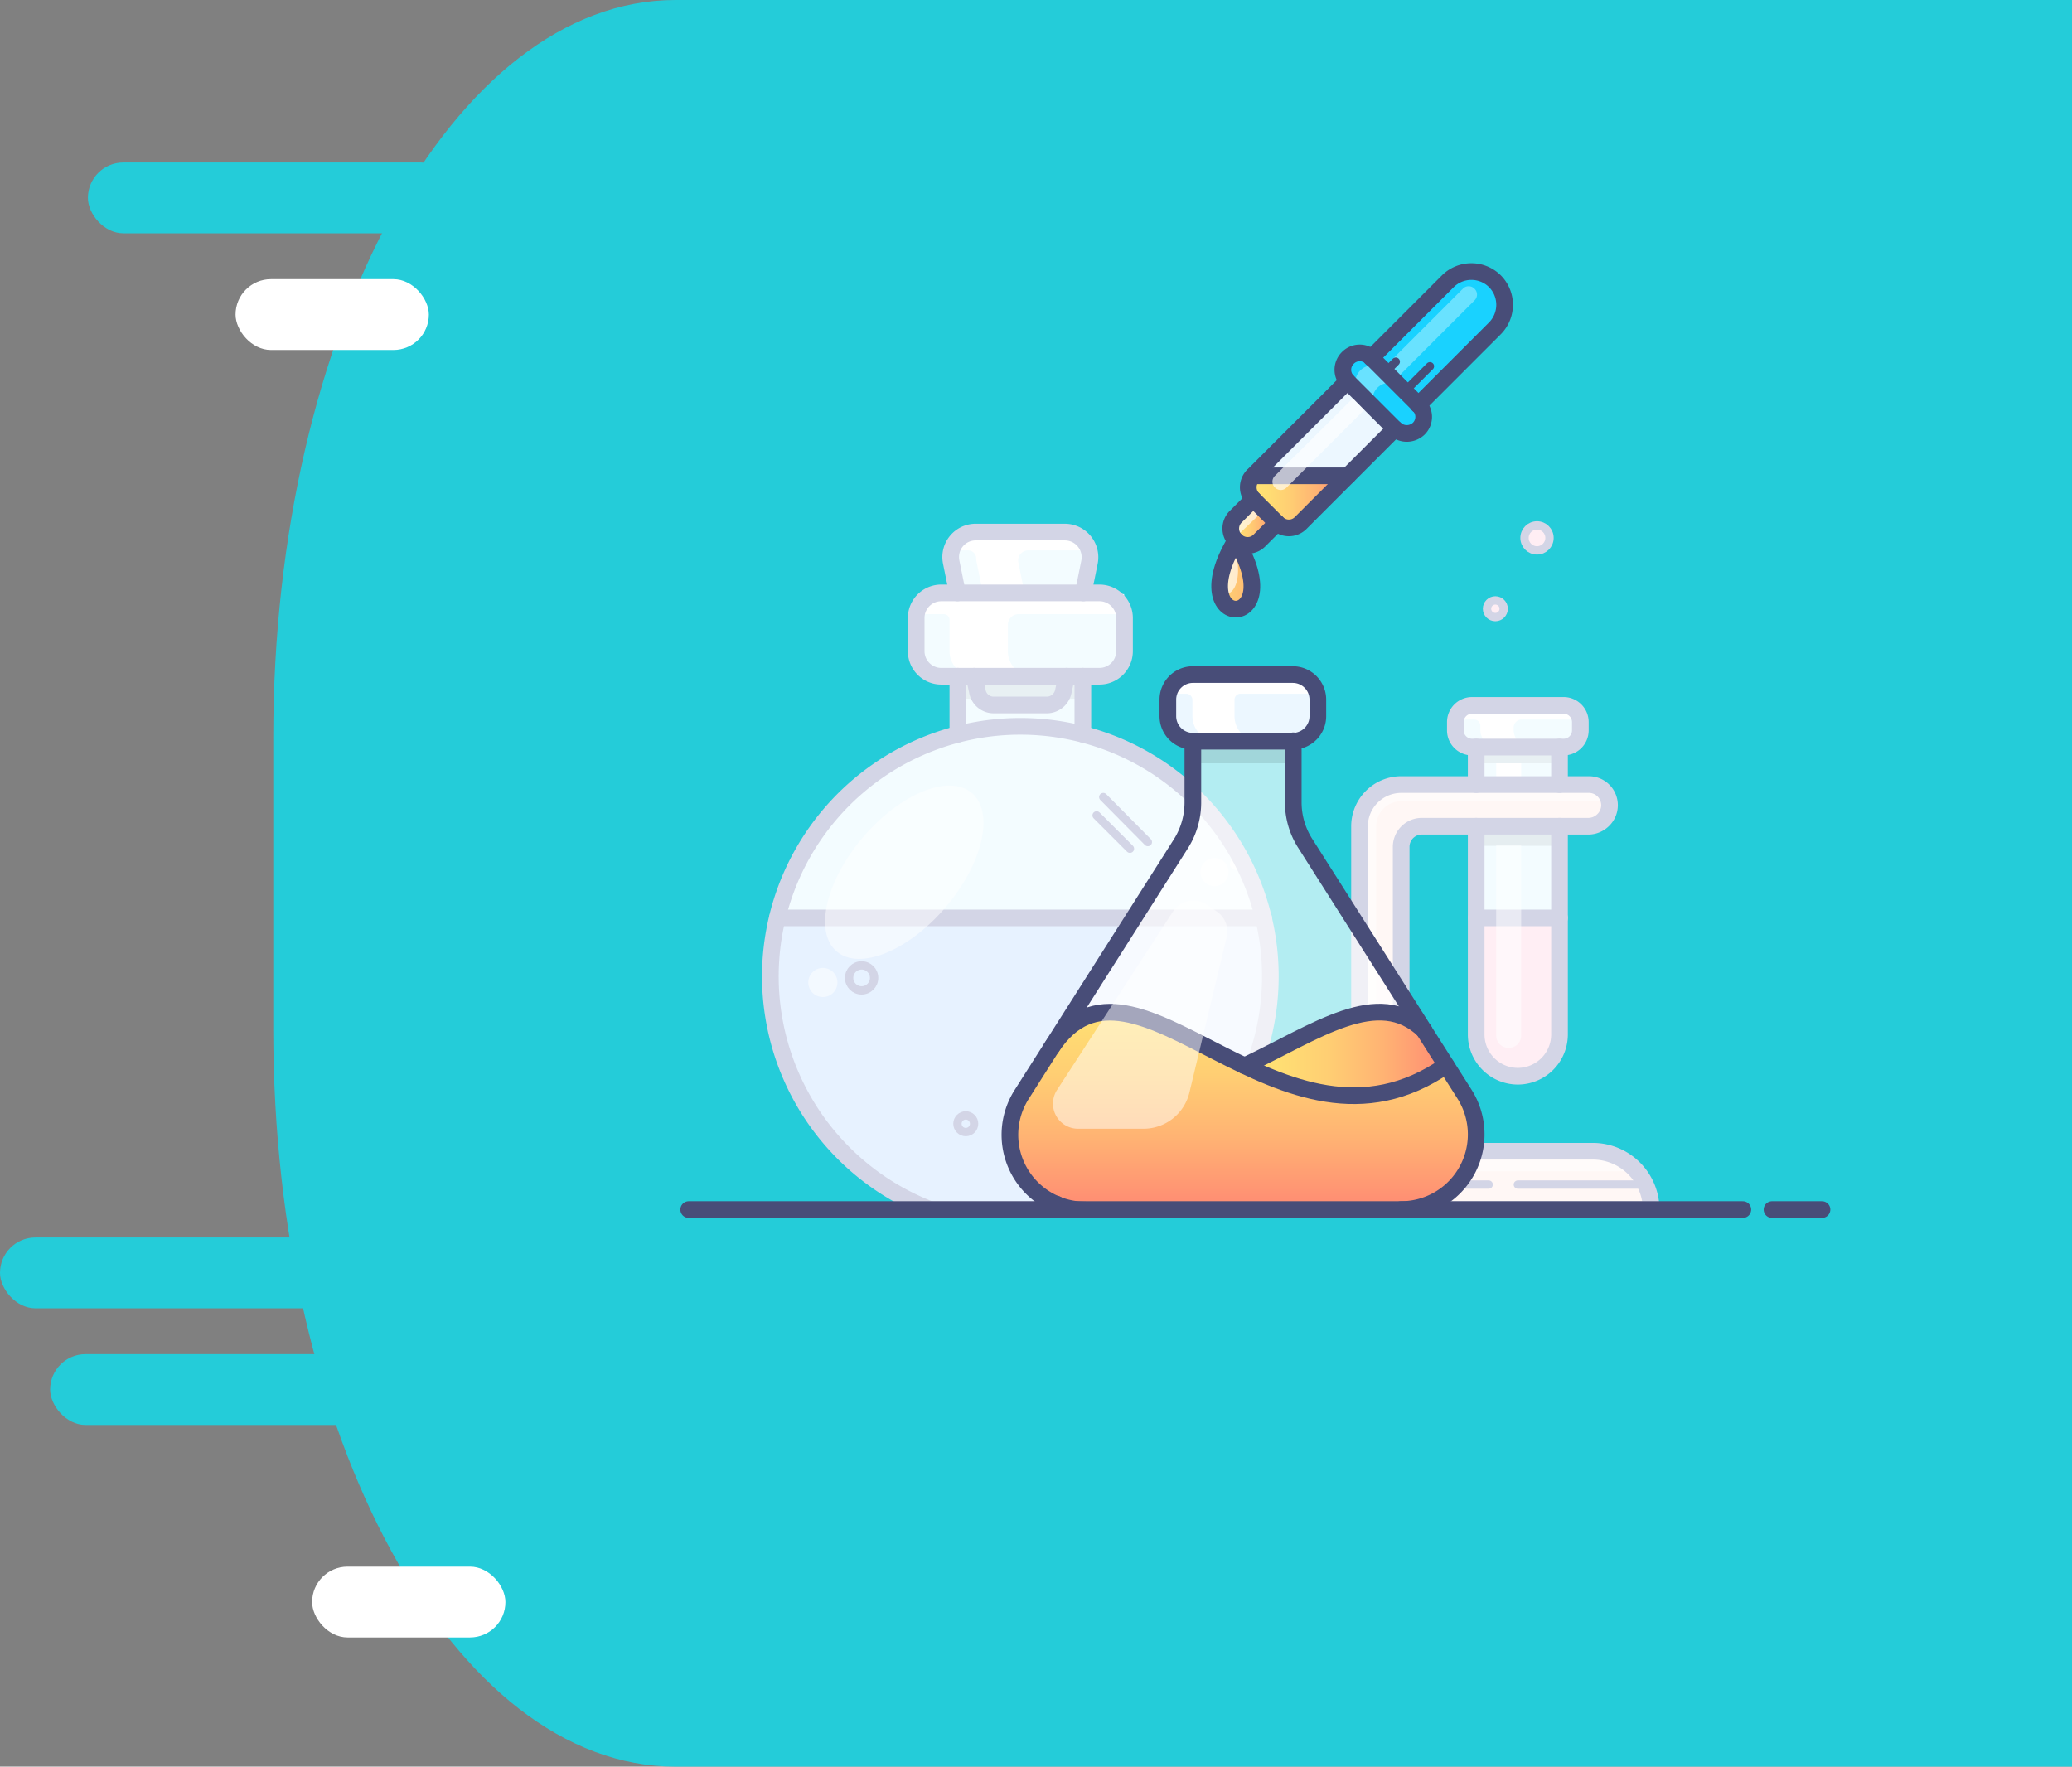 <svg xmlns="http://www.w3.org/2000/svg" xmlns:xlink="http://www.w3.org/1999/xlink" viewBox="0 0 497.291 424">
  <rect x="0" y="0" width="497.291" height="424" fill="#808080" stroke="none"/>
  <defs>
    <style>
      .cls-1 {
        fill: #24ccd9;
      }

      .cls-2, .cls-25, .cls-8 {
        fill: #fff;
      }

      .cls-3 {
        fill: #fff7f5;
      }

      .cls-4 {
        fill: #f3fcff;
      }

      .cls-5 {
        fill: #ffeef4;
      }

      .cls-6 {
        fill: #e7f2ff;
      }

      .cls-7 {
        opacity: 0.05;
      }

      .cls-13, .cls-8 {
        opacity: 0.5;
      }

      .cls-9 {
        opacity: 0.06;
      }

      .cls-10, .cls-11, .cls-12, .cls-15, .cls-27, .cls-28 {
        fill: none;
        stroke-linecap: round;
        stroke-linejoin: round;
      }

      .cls-10, .cls-11, .cls-12 {
        stroke: #d3d5e6;
      }

      .cls-10, .cls-27 {
        stroke-width: 4px;
      }

      .cls-10, .cls-12, .cls-15, .cls-27, .cls-28 {
        fill-rule: evenodd;
      }

      .cls-11, .cls-12, .cls-28 {
        stroke-width: 2px;
      }

      .cls-14 {
        fill: url(#linear-gradient);
      }

      .cls-15 {
        stroke: #000;
        stroke-width: 0.5px;
      }

      .cls-16 {
        fill: url(#linear-gradient-2);
      }

      .cls-17, .cls-25 {
        opacity: 0.65;
      }

      .cls-18 {
        fill: #19d2ff;
      }

      .cls-19 {
        fill: #ecf7ff;
      }

      .cls-20 {
        fill: url(#linear-gradient-3);
      }

      .cls-21 {
        fill: url(#linear-gradient-4);
      }

      .cls-22 {
        fill: url(#linear-gradient-5);
      }

      .cls-23 {
        opacity: 0.1;
      }

      .cls-24 {
        opacity: 0;
      }

      .cls-26 {
        opacity: 0.35;
      }

      .cls-27, .cls-28 {
        stroke: #484d78;
      }
    </style>
    <linearGradient id="linear-gradient" x1="0.5" x2="0.5" y2="0.999" gradientUnits="objectBoundingBox">
      <stop offset="0" stop-color="#ffe473"/>
      <stop offset="0.181" stop-color="#ffde73"/>
      <stop offset="0.419" stop-color="#ffce73"/>
      <stop offset="0.687" stop-color="#ffb373"/>
      <stop offset="0.977" stop-color="#ff8d73"/>
      <stop offset="1" stop-color="#ff8a73"/>
    </linearGradient>
    <linearGradient id="linear-gradient-2" x1="0" y1="0.502" x2="0.999" y2="0.502" xlink:href="#linear-gradient"/>
    <linearGradient id="linear-gradient-3" x1="-0.001" y1="0.497" x2="0.998" y2="0.497" xlink:href="#linear-gradient"/>
    <linearGradient id="linear-gradient-4" x1="-0.006" y1="0.496" x2="1" y2="0.496" xlink:href="#linear-gradient"/>
    <linearGradient id="linear-gradient-5" x1="0.003" y1="0.5" x2="1.001" y2="0.5" xlink:href="#linear-gradient"/>
  </defs>
  <g id="Group_1" data-name="Group 1" transform="translate(-1046.709 -214)">
    <g id="icon-bg" transform="translate(120 -124)">
      <path id="Rectangle_1" data-name="Rectangle 1" class="cls-1" d="M96.549,0H431.7V424H96.549C43.227,424,0,344.754,0,247V177C0,79.246,43.227,0,96.549,0Z" transform="translate(992.295 338)"/>
      <rect id="Rectangle_2" data-name="Rectangle 2" class="cls-2" width="46.394" height="17" rx="8.5" transform="translate(983.242 405)"/>
      <rect id="Rectangle_3" data-name="Rectangle 3" class="cls-2" width="46.394" height="17" rx="8.5" transform="translate(1001.62 714)"/>
      <rect id="Rectangle_4" data-name="Rectangle 4" class="cls-1" width="88.392" height="17" rx="8.5" transform="translate(938.742 663)"/>
      <rect id="Rectangle_5" data-name="Rectangle 5" class="cls-1" width="88.392" height="17" rx="8.5" transform="translate(926.709 635)"/>
      <rect id="Rectangle_6" data-name="Rectangle 6" class="cls-1" width="88.392" height="17" rx="8.5" transform="translate(947.807 377)"/>
    </g>
    <g id="chemistry" transform="translate(1209.7 276.3)">
      <g id="chemistry-2" data-name="chemistry" transform="translate(-5 2)">
        <g id="background" transform="translate(26 61)">
          <g id="color_2_">
            <path id="Shape" class="cls-3" d="M211,159a13.5,13.5,0,0,1,1.3,6h-70V151h56A13.884,13.884,0,0,1,211,159Z"/>
            <path id="Shape-2" data-name="Shape" class="cls-3" d="M197.3,63a5,5,0,0,1,0,10h-40a4.951,4.951,0,0,0-5,5v73h-10V73a10.029,10.029,0,0,1,10-10h45Z"/>
            <path id="Shape-3" data-name="Shape" class="cls-4" d="M195.3,48v2a4.012,4.012,0,0,1-4,4h-22a4.012,4.012,0,0,1-4-4V48a4.012,4.012,0,0,1,4-4h22A4.012,4.012,0,0,1,195.3,48Z"/>
            <path id="Shape-4" data-name="Shape" class="cls-5" d="M190.3,95v28a10,10,0,0,1-20,0V95h20Z"/>
            <path id="Shape-5" data-name="Shape" class="cls-4" d="M190.3,73V95h-20V73Z"/>
            <rect id="Rectangle-path" class="cls-4" width="20" height="9" transform="translate(170.3 54)"/>
            <circle id="Oval" class="cls-5" cx="3" cy="3" r="3" transform="translate(181.9 0.8)"/>
            <path id="Shape-6" data-name="Shape" class="cls-5" d="M174.9,18.8a2,2,0,1,1-2,2A2.006,2.006,0,0,1,174.9,18.8Z"/>
            <path id="Shape-7" data-name="Shape" class="cls-6" d="M120.9,95s1.2,6.4,0,23.7c-2.8,31.3-18.6,45-18.6,45H69.5a28.8,28.8,0,0,1-3.1,1.3H39.3A60.029,60.029,0,0,1,.9,109,64.6,64.6,0,0,1,2.5,95ZM49.8,144.4a2,2,0,1,0-2,2A2.006,2.006,0,0,0,49.8,144.4Zm-24-35a3,3,0,0,0-6,0,3.009,3.009,0,0,0,3,3A2.946,2.946,0,0,0,25.8,109.4Z"/>
            <path id="Shape-8" data-name="Shape" class="cls-4" d="M102.3,65.6l12,13.6L119.2,95H2.6A59.836,59.836,0,0,1,46,50.9V37h3.9l.8,3.7a3.959,3.959,0,0,0,3.9,3.2H67.4a3.976,3.976,0,0,0,3.9-3.2l.8-3.7H76V50.9A59.629,59.629,0,0,1,102.3,65.6Z"/>
            <path id="Shape-9" data-name="Shape" class="cls-4" d="M85.9,23v8a6.018,6.018,0,0,1-6,6h-38a6.018,6.018,0,0,1-6-6V23a6.018,6.018,0,0,1,6-6h38A6.018,6.018,0,0,1,85.9,23Z"/>
            <path id="Shape-10" data-name="Shape" class="cls-4" d="M71.6,2.4a6.05,6.05,0,0,1,5.9,7.2L76,17H45.8L44.3,9.6a6,6,0,0,1,5.9-7.2Z"/>
            <path id="Shape-11" data-name="Shape" class="cls-4" d="M72,37l-.8,3.7a3.959,3.959,0,0,1-3.9,3.2H54.5a3.976,3.976,0,0,1-3.9-3.2L49.8,37Z"/>
            <path id="Shape-12" data-name="Shape" class="cls-6" d="M47.8,142.4a2,2,0,1,1-2,2A1.944,1.944,0,0,1,47.8,142.4Z"/>
            <path id="Shape-13" data-name="Shape" class="cls-6" d="M22.8,106.4a2.946,2.946,0,0,1,3,3,3,3,0,1,1-3-3Z"/>
            <path id="Shape-14" data-name="Shape" class="cls-2" d="M112.7,83.5a1.5,1.5,0,0,0,0-3,1.5,1.5,0,1,0,0,3Z"/>
          </g>
          <g id="shadows" transform="translate(36 2)">
            <path id="Shape-15" data-name="Shape" class="cls-2" d="M24.5,20.1H49.8V15.3H26.1a5.663,5.663,0,0,1,1.8-.3h-14a5.663,5.663,0,0,0-1.8.3H.9v4.8H6.5a1.367,1.367,0,0,1,1.4,1.4h0V29a6.018,6.018,0,0,0,6,6h14a6.018,6.018,0,0,1-6-6V22.7h0A2.582,2.582,0,0,1,24.5,20.1Z"/>
            <path id="Shape-16" data-name="Shape" class="cls-2" d="M39.9,4.8V1H27.7A5.536,5.536,0,0,1,30.3.4h-10a5.834,5.834,0,0,0-2.6.6H9.4V4.8h3a1.95,1.95,0,0,1,1.9,1.8,3.4,3.4,0,0,0,.1,1L15.9,15h10L24.4,7.6h0a2.417,2.417,0,0,1,2.4-2.8Z"/>
            <rect id="Rectangle-path-2" data-name="Rectangle-path" class="cls-7" width="31.6" height="6.6" transform="translate(9.4 33.8)"/>
            <path id="Shape-17" data-name="Shape" class="cls-8" d="M105.3,148V70a10.029,10.029,0,0,1,10-10h45a4.951,4.951,0,0,1,5,5h-49a6.018,6.018,0,0,0-6,6v77Z"/>
            <rect id="Rectangle-path-3" data-name="Rectangle-path" class="cls-9" width="22.2" height="4.7" transform="translate(132.8 71)"/>
            <rect id="Rectangle-path-4" data-name="Rectangle-path" class="cls-7" width="20.7" height="3.4" transform="translate(134.3 52.5)"/>
            <path id="Shape-18" data-name="Shape" class="cls-2" d="M145,45.4h13.1V43.1H144.6a3.928,3.928,0,0,1,2.8-1.1h-8a4.106,4.106,0,0,0-2.8,1.1h-6.9v2.3h4.1a1.473,1.473,0,0,1,1.5,1.5h0v1a4.012,4.012,0,0,0,4,4h8a4.012,4.012,0,0,1-4-4v-.7a1.923,1.923,0,0,1,1.7-1.8Z"/>
            <rect id="Rectangle-path-5" data-name="Rectangle-path" class="cls-2" width="6" height="4.6" transform="translate(139.1 55.9)"/>
            <path id="Shape-19" data-name="Shape" class="cls-8" d="M172.9,153.8H132.8V149h32.5Z"/>
          </g>
          <g id="lines_3_">
            <path id="Shape-20" data-name="Shape" class="cls-10" d="M142.3,151h56a14.041,14.041,0,0,1,14,14h-70V73a10.029,10.029,0,0,1,10-10h45a4.95,4.95,0,0,1,3.5,8.5,5.093,5.093,0,0,1-3.5,1.5h-40a4.951,4.951,0,0,0-5,5v73"/>
            <path id="Shape-21" data-name="Shape" class="cls-10" d="M170.3,73v50a10.029,10.029,0,0,0,10,10h0a10.029,10.029,0,0,0,10-10V73"/>
            <path id="Shape-22" data-name="Shape" class="cls-10" d="M190.3,63V54"/>
            <path id="Shape-23" data-name="Shape" class="cls-10" d="M170.3,54v9"/>
            <path id="Shape-24" data-name="Shape" class="cls-10" d="M169.3,54h22a4.012,4.012,0,0,0,4-4V48a4.012,4.012,0,0,0-4-4h-22a4.012,4.012,0,0,0-4,4v2A4.012,4.012,0,0,0,169.3,54Z"/>
            <circle id="Oval-2" data-name="Oval" class="cls-11" cx="2" cy="2" r="2" transform="translate(172.9 18.8)"/>
            <circle id="Oval-3" data-name="Oval" class="cls-11" cx="3" cy="3" r="3" transform="translate(181.9 0.8)"/>
            <path id="Shape-25" data-name="Shape" class="cls-10" d="M45.9,37V50.9"/>
            <path id="Shape-26" data-name="Shape" class="cls-10" d="M75.9,37V50.9"/>
            <path id="Shape-27" data-name="Shape" class="cls-10" d="M41.9,37h38a6.018,6.018,0,0,0,6-6V23a6.018,6.018,0,0,0-6-6h-38a6.018,6.018,0,0,0-6,6v8A6.018,6.018,0,0,0,41.9,37Z"/>
            <path id="Shape-28" data-name="Shape" class="cls-10" d="M119.3,95H2.6"/>
            <path id="Shape-29" data-name="Shape" class="cls-10" d="M45.8,17,44.3,9.6a6,6,0,0,1,5.9-7.2H71.6a6.05,6.05,0,0,1,5.9,7.2L76,17"/>
            <path id="Shape-30" data-name="Shape" class="cls-10" d="M49.8,37l.8,3.7a3.959,3.959,0,0,0,3.9,3.2H67.3a4.06,4.06,0,0,0,3.9-3.2L72,37"/>
            <path id="Shape-31" data-name="Shape" class="cls-12" d="M80.8,66,91.5,76.8"/>
            <path id="Shape-32" data-name="Shape" class="cls-12" d="M79.2,70.4l8,8"/>
            <circle id="Oval-4" data-name="Oval" class="cls-11" cx="3" cy="3" r="3" transform="translate(19.8 106.4)"/>
            <circle id="Oval-5" data-name="Oval" class="cls-11" cx="2" cy="2" r="2" transform="translate(45.8 142.4)"/>
            <path id="Shape-33" data-name="Shape" class="cls-10" d="M190.3,95h-20"/>
            <path id="Shape-34" data-name="Shape" class="cls-12" d="M211,159H180.3"/>
            <path id="Shape-35" data-name="Shape" class="cls-12" d="M173.3,159h-7.6"/>
            <path id="Shape-36" data-name="Shape" class="cls-10" d="M82.5,165a60,60,0,1,0-43.2,0"/>
            <path id="Shape-37" data-name="Shape" class="cls-10" d="M82.5,165H39.3"/>
          </g>
          <g id="top_lights_1_" class="cls-13" transform="translate(6 56)">
            <ellipse id="Oval-6" data-name="Oval" class="cls-2" cx="25" cy="13" rx="25" ry="13" transform="translate(0.918 38.601) rotate(-49.481)"/>
            <circle id="Oval-7" data-name="Oval" class="cls-2" cx="3.5" cy="3.5" r="3.5" transform="translate(4 51)"/>
            <path id="Shape-38" data-name="Shape" class="cls-2" d="M175.1,21.6h-6V67.2a2.946,2.946,0,0,0,3,3h0a2.946,2.946,0,0,0,3-3Z"/>
          </g>
        </g>
        <g id="main">
          <g id="color_3_" transform="translate(84)">
            <g id="XMLID_10_" transform="translate(0 178)">
              <path id="Shape-39" data-name="Shape" class="cls-14" d="M109.5,20.3A18.039,18.039,0,0,1,94.3,48H18.4a19.126,19.126,0,0,1-6.8-1.3A18.057,18.057,0,0,1,3.2,20.3L10.6,8.7c0-.1.1-.1.1-.2,11.2-16.1,27.1-3.9,46,5h0c14.7,6.9,31.1,11.9,48.4-.1Z"/>
              <path id="Shape-40" data-name="Shape" class="cls-15" d="M109.5,20.3A18.039,18.039,0,0,1,94.3,48H18.4a19.126,19.126,0,0,1-6.8-1.3A18.057,18.057,0,0,1,3.2,20.3L10.6,8.7c0-.1.1-.1.1-.2,11.2-16.1,27.1-3.9,46,5h0c14.7,6.9,31.1,11.9,48.4-.1Z"/>
            </g>
            <g id="XMLID_9_" transform="translate(56 178)">
              <path id="Shape-41" data-name="Shape" class="cls-16" d="M43.8,5l5.3,8.3c-17.3,12-33.7,7.1-48.4.1C18,5.3,32.8-5.6,43.8,5Z"/>
            </g>
            <g id="XMLID_6_" class="cls-17" transform="translate(10 113)">
              <g id="Group">
                <path id="Shape-42" data-name="Shape" class="cls-2" d="M61.2,25,89.8,70c-10.9-10.6-25.8.3-43.1,8.5h0c-18.9-8.9-34.8-21.1-46-5L31.5,25a18.277,18.277,0,0,0,2.8-9.7V.5h24V15.3A18.107,18.107,0,0,0,61.2,25Z"/>
              </g>
            </g>
            <g id="XMLID_5_" transform="translate(80)">
              <g id="Group-2" data-name="Group">
                <path id="Shape-43" data-name="Shape" class="cls-18" d="M36.8,3.2a8.028,8.028,0,0,1,0,11.3L18.4,32.9l-3.3-3.3-4.7-4.7L7,21.5,25.4,3.1A7.9,7.9,0,0,1,31,.7,8.8,8.8,0,0,1,36.8,3.2Z"/>
                <path id="Shape-44" data-name="Shape" class="cls-18" d="M18.4,32.9a3.866,3.866,0,0,1,0,5.6,3.867,3.867,0,0,1-5.6,0L1.5,27.2a3.984,3.984,0,0,1,0-5.7,3.949,3.949,0,0,1,2.8-1.2,3.949,3.949,0,0,1,2.8,1.2l3.4,3.4,4.7,4.7Z"/>
              </g>
            </g>
            <g id="XMLID_8_" transform="translate(58 27)">
              <path id="Shape-45" data-name="Shape" class="cls-19" d="M34.8,11.5,23.5,22.9H.8L23.5.2Z"/>
            </g>
            <g id="XMLID_7_" transform="translate(38 97)">
              <path id="Shape-46" data-name="Shape" class="cls-19" d="M36.3,6.6v4a6.018,6.018,0,0,1-6,6H6.3a6.018,6.018,0,0,1-6-6v-4a6.018,6.018,0,0,1,6-6h24A6.018,6.018,0,0,1,36.3,6.6Z"/>
            </g>
            <g id="XMLID_4_" transform="translate(50 49)">
              <g id="Group-3" data-name="Group">
                <path id="Shape-47" data-name="Shape" class="cls-20" d="M31.5.9,20.2,12.2a3.866,3.866,0,0,1-5.6,0L8.9,6.5A3.866,3.866,0,0,1,8.9.9Z"/>
                <path id="Shape-48" data-name="Shape" class="cls-21" d="M14.5,12.2l-4.2,4.2a3.866,3.866,0,0,1-5.6,0,3.867,3.867,0,0,1,0-5.6L8.9,6.6Z"/>
                <path id="Shape-49" data-name="Shape" class="cls-22" d="M4.6,16.4c13.4,22-13.4,22,0,0Z"/>
              </g>
            </g>
            <path id="Shape-50" data-name="Shape" class="cls-18" d="M18.4,226H8.5c1-.4,2.1-.8,3.1-1.3A18.3,18.3,0,0,0,18.4,226Z"/>
          </g>
          <g id="shadows_1_" transform="translate(122 4)">
            <path id="Shape-51" data-name="Shape" class="cls-2" d="M16.3,103.6v-4h0a1.43,1.43,0,0,1,1.4-1.4H36.1l-3.9-4.3h-12a6.279,6.279,0,0,1,1.9-.3H12.2a6.448,6.448,0,0,0-2,.3H2.4L.2,98.2H4.7a1.52,1.52,0,0,1,1.5,1.4h0v4a6.018,6.018,0,0,0,6,6h10A6,6,0,0,1,16.3,103.6Z"/>
            <rect id="Rectangle-path-6" data-name="Rectangle-path" class="cls-23" width="24.9" height="4.8" transform="translate(5.8 110.1)"/>
            <path id="Shape-52" data-name="Shape" class="cls-24" d="M19.7,188c23.2-17.8,42.9-16.3,47.4-.6C48,204.5,19.7,188,19.7,188Z"/>
            <path id="Shape-53" data-name="Shape" class="cls-25" d="M12.8,71.3c-.5,5.1,6.1,3.9,3.9-6.8C13.6,66.6,12.8,71.3,12.8,71.3Z"/>
            <path id="Shape-54" data-name="Shape" class="cls-25" d="M16.6,60.6l6.8-6.5-4-3.2-4.3,6.2Z"/>
            <g id="Group-4" data-name="Group" class="cls-26" transform="translate(45)">
              <path id="Shape-55" data-name="Shape" class="cls-2" d="M11.1,24.6a4,4,0,0,0-5.6,5.7l-4-4a3.984,3.984,0,0,1,0-5.7,3.949,3.949,0,0,1,2.8-1.2,3.949,3.949,0,0,1,2.8,1.2Z"/>
              <path id="Shape-56" data-name="Shape" class="cls-2" d="M10.3,22.4,28.9,3.8a1.933,1.933,0,0,0,0-2.8h0a1.933,1.933,0,0,0-2.8,0L7.5,19.6Z"/>
            </g>
          </g>
          <g id="lines_2_">
            <path id="Shape-57" data-name="Shape" class="cls-27" d="M260.3,226H7.3"/>
            <path id="Shape-58" data-name="Shape" class="cls-27" d="M279.3,226h-12"/>
            <path id="Shape-59" data-name="Shape" class="cls-27" d="M128.3,113.6h24a6.018,6.018,0,0,0,6-6v-4a6.018,6.018,0,0,0-6-6h-24a6.018,6.018,0,0,0-6,6v4A6.018,6.018,0,0,0,128.3,113.6Z"/>
            <path id="Shape-60" data-name="Shape" class="cls-27" d="M128.3,113.6v14.8a18.538,18.538,0,0,1-2.8,9.7L87.2,198.4a18.039,18.039,0,0,0,15.2,27.7"/>
            <path id="Shape-61" data-name="Shape" class="cls-27" d="M178.3,226a18.039,18.039,0,0,0,15.2-27.7L155.2,138a18.277,18.277,0,0,1-2.8-9.7V113.5"/>
            <path id="Shape-62" data-name="Shape" class="cls-27" d="M95.6,224.7a28.8,28.8,0,0,1-3.1,1.3"/>
            <path id="Shape-63" data-name="Shape" class="cls-27" d="M189.1,191.4c-39.7,27.6-74.9-34.4-94.7-4.3"/>
            <path id="Shape-64" data-name="Shape" class="cls-27" d="M183.8,183c-11-10.6-25.8.3-43.1,8.5h0"/>
            <g id="Group-5" data-name="Group" transform="translate(134)">
              <path id="Shape-65" data-name="Shape" class="cls-27" d="M42.8,38.6,31.5,27.3a3.984,3.984,0,0,1,0-5.7h0a3.984,3.984,0,0,1,5.7,0L48.5,32.9a3.984,3.984,0,0,1,0,5.7h0A4.172,4.172,0,0,1,42.8,38.6Z"/>
              <path id="Shape-66" data-name="Shape" class="cls-27" d="M48.4,32.9,66.8,14.5a8.028,8.028,0,0,0,0-11.3h0a8.028,8.028,0,0,0-11.3,0L37.1,21.6"/>
              <path id="Shape-67" data-name="Shape" class="cls-27" d="M42.8,38.6,20.2,61.2a3.984,3.984,0,0,1-5.7,0L8.8,55.5a3.984,3.984,0,0,1,0-5.7L31.4,27.2"/>
              <path id="Shape-68" data-name="Shape" class="cls-27" d="M14.5,61.2l-4.2,4.2a3.984,3.984,0,0,1-5.7,0h0a3.984,3.984,0,0,1,0-5.7l4.2-4.2"/>
              <path id="Shape-69" data-name="Shape" class="cls-27" d="M4.6,65.4c-13.4,22,13.4,22,0,0"/>
              <path id="Shape-70" data-name="Shape" class="cls-27" d="M8.8,49.9H31.5"/>
              <path id="Shape-71" data-name="Shape" class="cls-28" d="M51.2,23.6l-6,6"/>
              <path id="Shape-72" data-name="Shape" class="cls-28" d="M40.5,25,43,22.5"/>
            </g>
          </g>
          <g id="top_lights" transform="translate(94 31)">
            <path id="Shape-73" data-name="Shape" class="cls-8" d="M29.5,123.5,1.7,166.3a6.025,6.025,0,0,0,5,9.3H22.4a11.342,11.342,0,0,0,11.1-8.8l8.9-37.1a5.755,5.755,0,0,0-2.3-6.2L38,122A5.854,5.854,0,0,0,29.5,123.5Z"/>
            <path id="Shape-74" data-name="Shape" class="cls-25" d="M72.7.3,54,18.9a1.933,1.933,0,0,0,0,2.8h0a1.933,1.933,0,0,0,2.8,0L75.4,3.1Z"/>
            <circle id="Oval-8" data-name="Oval" class="cls-25" cx="3.4" cy="3.4" r="3.4" transform="translate(36.1 110.6)"/>
          </g>
        </g>
      </g>
    </g>
  </g>
</svg>
